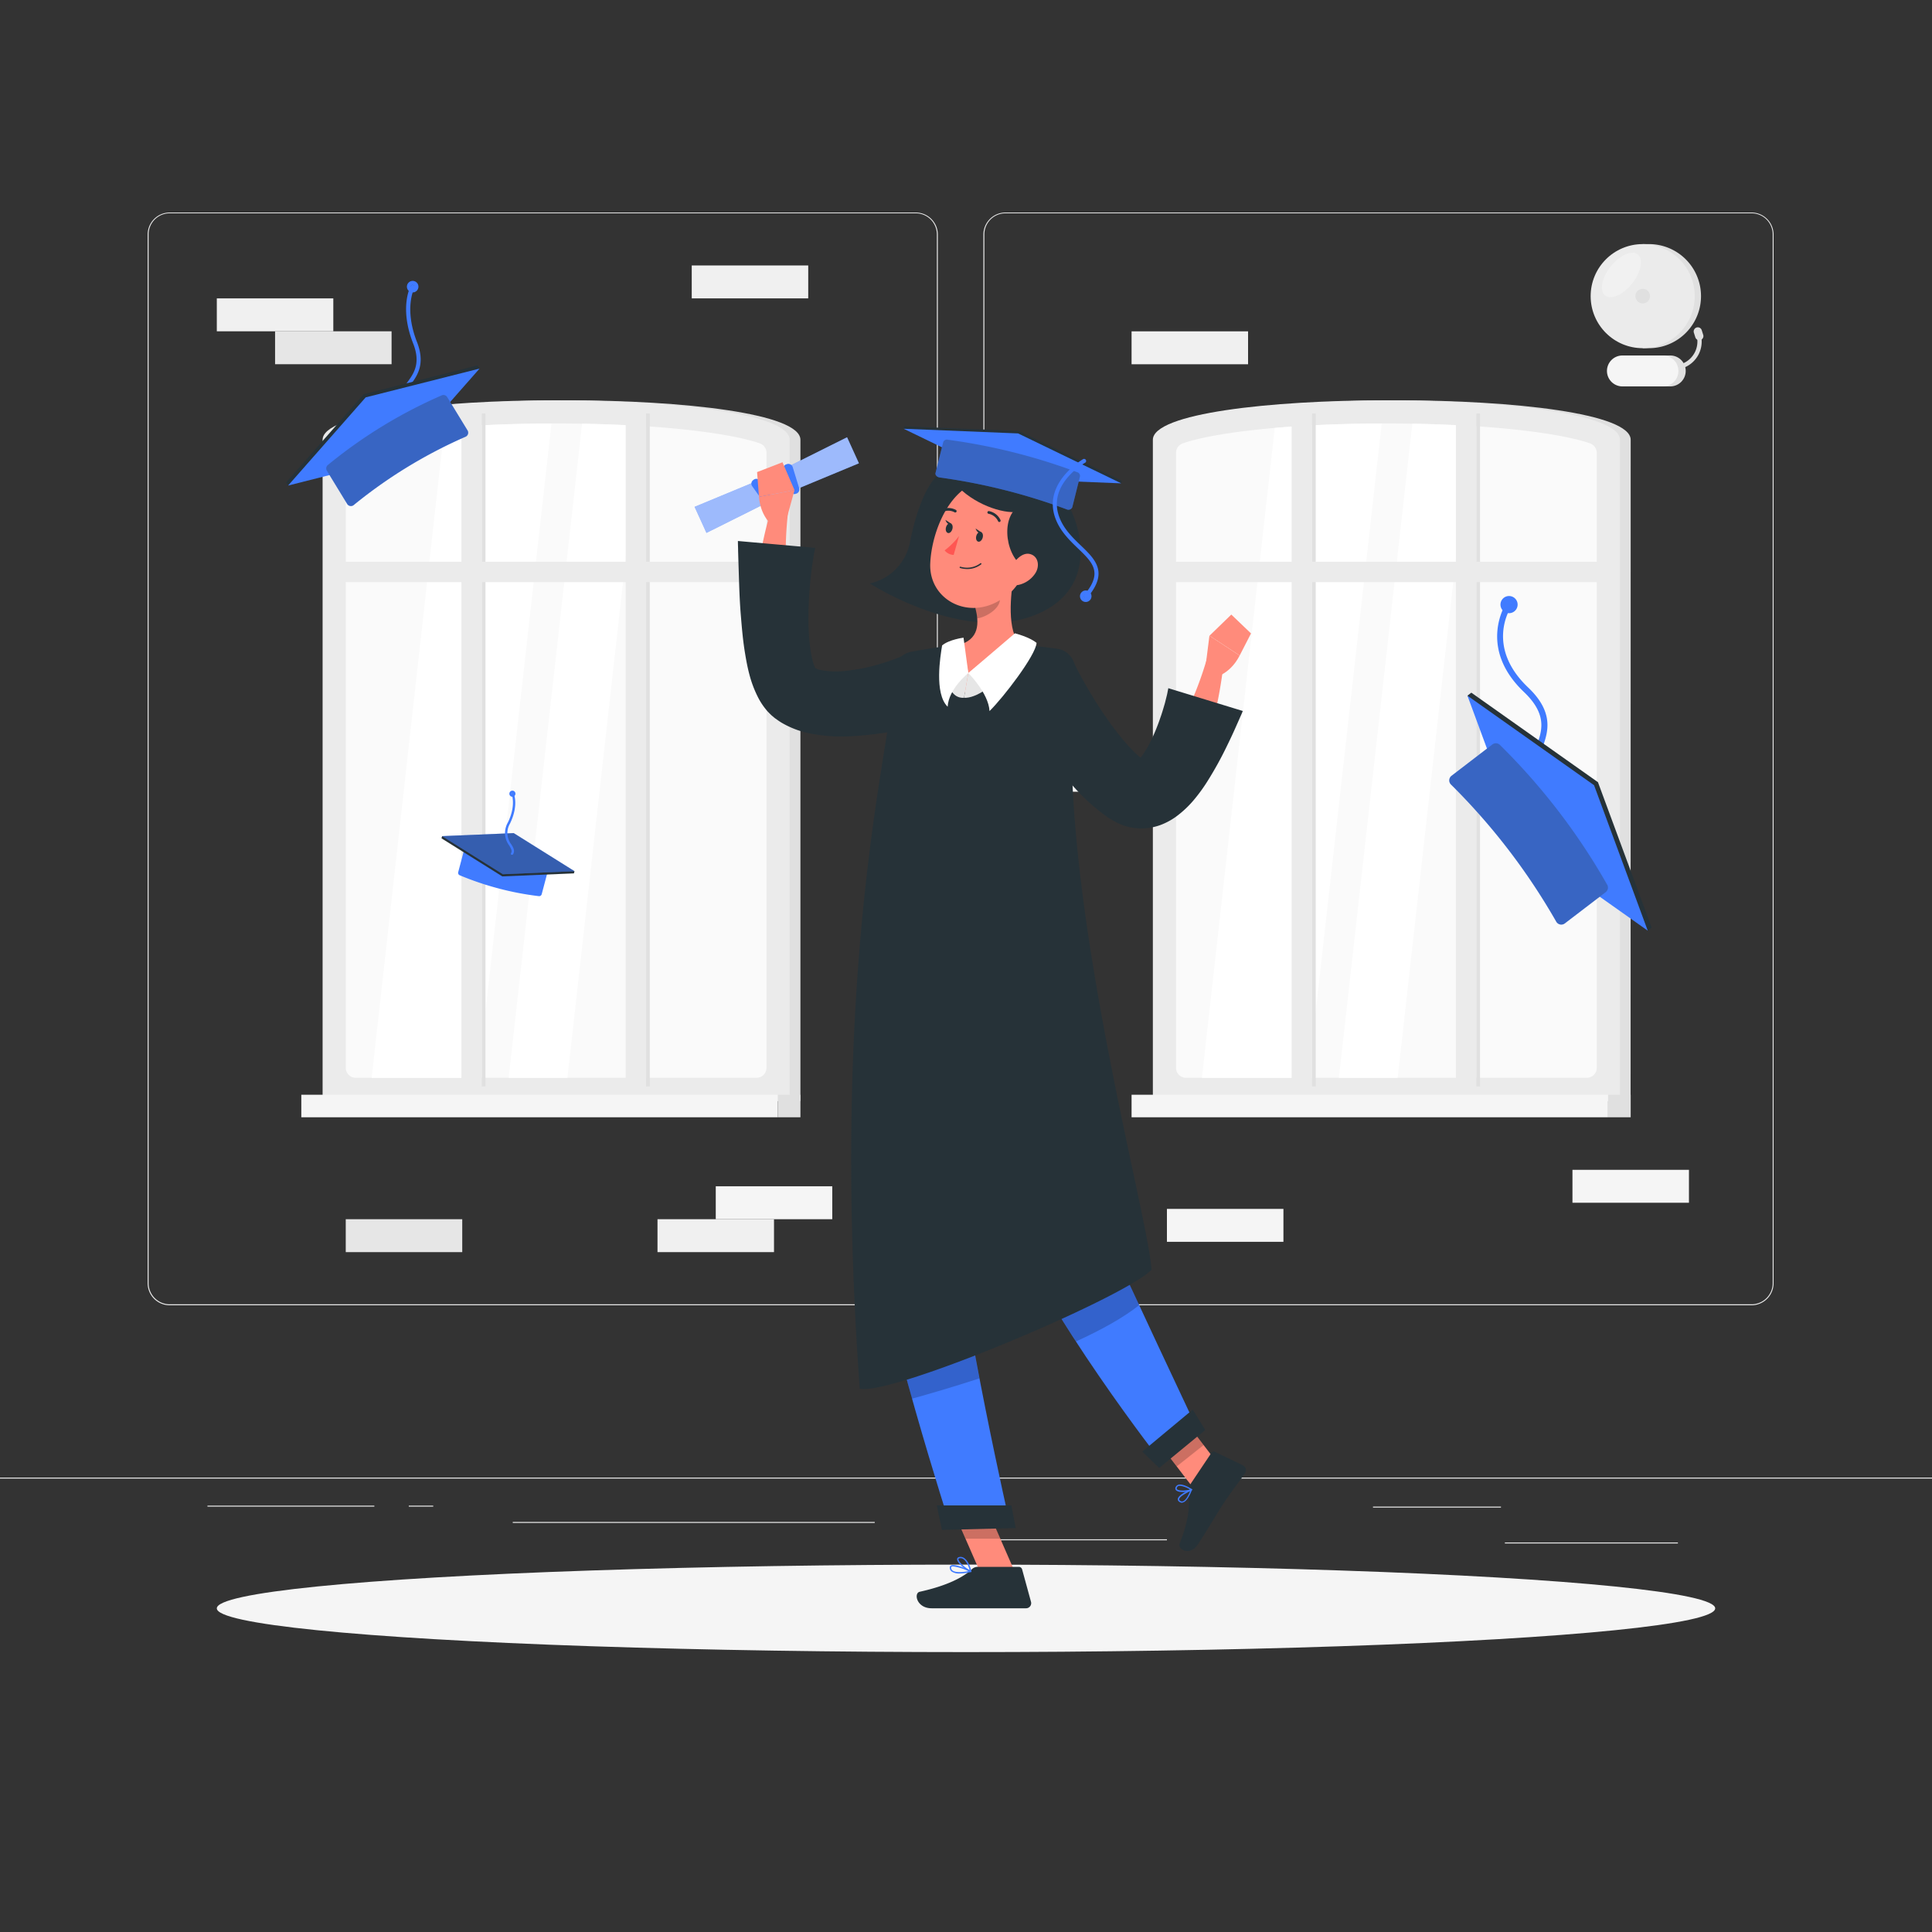 <svg xmlns="http://www.w3.org/2000/svg" viewBox="0 0 500 500"><rect x="0" y="0" width="500" height="500" fill="#333333" stroke="none"/><g id="freepik--background-complete--inject-124"><rect y="382.4" width="500" height="0.25" style="fill:#ebebeb"></rect><rect x="355.33" y="389.91" width="33.12" height="0.25" style="fill:#ebebeb"></rect><rect x="257.97" y="398.37" width="44.03" height="0.25" style="fill:#ebebeb"></rect><rect x="389.46" y="399.19" width="44.78" height="0.25" style="fill:#ebebeb"></rect><rect x="53.69" y="389.66" width="43.19" height="0.25" style="fill:#ebebeb"></rect><rect x="105.79" y="389.66" width="6.33" height="0.25" style="fill:#ebebeb"></rect><rect x="132.7" y="393.88" width="93.68" height="0.25" style="fill:#ebebeb"></rect><path d="M237,337.8H43.91a5.71,5.71,0,0,1-5.7-5.71V60.66A5.71,5.71,0,0,1,43.91,55H237a5.71,5.71,0,0,1,5.71,5.71V332.09A5.71,5.71,0,0,1,237,337.8ZM43.91,55.2a5.46,5.46,0,0,0-5.45,5.46V332.09a5.46,5.46,0,0,0,5.45,5.46H237a5.47,5.47,0,0,0,5.46-5.46V60.66A5.47,5.47,0,0,0,237,55.2Z" style="fill:#ebebeb"></path><path d="M453.31,337.8H260.21a5.72,5.72,0,0,1-5.71-5.71V60.66A5.72,5.72,0,0,1,260.21,55h193.1A5.71,5.71,0,0,1,459,60.66V332.09A5.71,5.71,0,0,1,453.31,337.8ZM260.21,55.2a5.47,5.47,0,0,0-5.46,5.46V332.09a5.47,5.47,0,0,0,5.46,5.46h193.1a5.47,5.47,0,0,0,5.46-5.46V60.66a5.47,5.47,0,0,0-5.46-5.46Z" style="fill:#ebebeb"></path><path d="M207.15,284.93H86.26V113.82c0-13.63,120.89-13.63,120.89,0Z" style="fill:#e0e0e0"></path><path d="M204.37,284.93H83.49V113.82c0-13.63,120.89-13.63,120.88,0Z" style="fill:#ebebeb"></path><path d="M89.49,276.34V117.2a2.58,2.58,0,0,1,1.71-2.44c6.71-2.42,25-5.16,52.73-5.16s46,2.74,52.73,5.16a2.58,2.58,0,0,1,1.71,2.44V276.34a2.58,2.58,0,0,1-2.58,2.59H92.07A2.58,2.58,0,0,1,89.49,276.34Z" style="fill:#fafafa"></path><path d="M115,110.75,96.19,278.93h27.53l19-169.33C132,109.63,122.74,110.08,115,110.75Z" style="fill:#fff"></path><path d="M150.64,109.66l-19,169.27h15.21l18.92-168.7C161.18,110,156.12,109.75,150.64,109.66Z" style="fill:#fff"></path><rect x="77.5" y="191.45" width="174.14" height="5.28" transform="translate(358.66 29.51) rotate(90)" style="fill:#ebebeb"></rect><rect x="34.98" y="191.45" width="174.14" height="5.28" transform="translate(316.14 72.03) rotate(90)" style="fill:#ebebeb"></rect><rect x="38.1" y="193.61" width="174.14" height="0.95" transform="translate(319.25 68.92) rotate(90)" style="fill:#e0e0e0"></rect><rect x="80.62" y="193.61" width="174.14" height="0.95" transform="translate(361.77 26.4) rotate(90)" style="fill:#e0e0e0"></rect><rect x="86.31" y="145.38" width="114" height="5.28" style="fill:#ebebeb"></rect><rect x="77.98" y="283.32" width="123.33" height="5.83" style="fill:#f5f5f5"></rect><rect x="201.31" y="283.32" width="5.84" height="5.83" transform="translate(408.46 572.47) rotate(180)" style="fill:#e0e0e0"></rect><path d="M422,284.93H301.13V113.82c0-13.63,120.89-13.63,120.89,0Z" style="fill:#e0e0e0"></path><path d="M419.24,284.93H298.36V113.82c0-13.63,120.88-13.63,120.88,0Z" style="fill:#ebebeb"></path><path d="M304.36,276.34V117.2a2.58,2.58,0,0,1,1.71-2.44c6.71-2.42,25-5.16,52.73-5.16s46,2.74,52.73,5.16a2.58,2.58,0,0,1,1.71,2.44V276.34a2.58,2.58,0,0,1-2.58,2.59H306.94A2.58,2.58,0,0,1,304.36,276.34Z" style="fill:#fafafa"></path><path d="M329.91,110.75,311.06,278.93h27.53l19-169.33C346.87,109.63,337.61,110.08,329.91,110.75Z" style="fill:#fff"></path><path d="M365.51,109.66l-19,169.27h15.21l18.92-168.7C376.05,110,371,109.75,365.51,109.66Z" style="fill:#fff"></path><rect x="292.37" y="191.45" width="174.14" height="5.28" transform="translate(573.52 -185.36) rotate(90)" style="fill:#ebebeb"></rect><rect x="249.85" y="191.45" width="174.14" height="5.28" transform="translate(531.01 -142.84) rotate(90)" style="fill:#ebebeb"></rect><rect x="252.97" y="193.61" width="174.14" height="0.95" transform="translate(534.12 -145.95) rotate(90)" style="fill:#e0e0e0"></rect><rect x="295.49" y="193.61" width="174.14" height="0.95" transform="translate(576.64 -188.47) rotate(90)" style="fill:#e0e0e0"></rect><rect x="301.18" y="145.38" width="114" height="5.28" style="fill:#ebebeb"></rect><rect x="292.85" y="283.32" width="123.33" height="5.83" style="fill:#f5f5f5"></rect><rect x="416.18" y="283.32" width="5.84" height="5.83" transform="translate(838.2 572.47) rotate(180)" style="fill:#e0e0e0"></rect><rect x="56.11" y="77.22" width="30.15" height="8.52" style="fill:#f0f0f0"></rect><rect x="71.19" y="85.74" width="30.15" height="8.52" style="fill:#e6e6e6"></rect><rect x="258.63" y="196.38" width="30.15" height="8.52" style="fill:#f5f5f5"></rect><rect x="302" y="312.86" width="30.15" height="8.52" style="fill:#f5f5f5"></rect><rect x="89.49" y="315.53" width="30.15" height="8.52" transform="translate(209.12 639.58) rotate(180)" style="fill:#e6e6e6"></rect><rect x="179.02" y="68.7" width="30.15" height="8.52" style="fill:#f0f0f0"></rect><rect x="185.24" y="307.01" width="30.15" height="8.52" style="fill:#f5f5f5"></rect><rect x="406.95" y="302.75" width="30.15" height="8.52" style="fill:#f5f5f5"></rect><rect x="170.16" y="315.53" width="30.15" height="8.52" style="fill:#f0f0f0"></rect><rect x="292.85" y="85.74" width="30.15" height="8.52" transform="translate(615.85 180.01) rotate(180)" style="fill:#f0f0f0"></rect><path d="M426.75,90.11a13.47,13.47,0,1,0,0-26.94h-1.62V90.11Z" style="fill:#e0e0e0"></path><circle cx="425.13" cy="76.64" r="13.47" style="fill:#ebebeb"></circle><path d="M422.39,73.38c-2.34,2.93-5.49,4.31-7,3.09s-.87-4.6,1.47-7.53,5.49-4.31,7-3.09S424.73,70.44,422.39,73.38Z" style="fill:#f5f5f5;opacity:0.6"></path><circle cx="425.13" cy="76.64" r="1.89" style="fill:#e0e0e0"></circle><path d="M432.26,100H421.77a4,4,0,0,1-4-4h0a4,4,0,0,1,4-4h10.49a4,4,0,0,1,4,4h0A4,4,0,0,1,432.26,100Z" style="fill:#e0e0e0"></path><path d="M430.37,100H419.88a4,4,0,0,1-4-4h0a4,4,0,0,1,4-4h10.49a4,4,0,0,1,4,4h0A4,4,0,0,1,430.37,100Z" style="fill:#f5f5f5"></path><path d="M435.36,95.31,435,94.25a6.14,6.14,0,0,0,4-7.71l1.06-.33A7.26,7.26,0,0,1,435.36,95.31Z" style="fill:#e0e0e0"></path><path d="M440.09,88h0a1.08,1.08,0,0,1-1.34-.7l-.38-1.2a1.08,1.08,0,0,1,.7-1.34h0a1.06,1.06,0,0,1,1.34.7l.38,1.2A1.07,1.07,0,0,1,440.09,88Z" style="fill:#e0e0e0"></path></g><g id="freepik--Shadow--inject-124"><ellipse id="freepik--path--inject-124" cx="250" cy="416.24" rx="193.89" ry="11.32" style="fill:#f5f5f5"></ellipse></g><g id="freepik--Hats--inject-124"><path d="M104.67,103.88a.53.53,0,0,1-.48-.3c-.86-1.79.18-3.2,1.27-4.7,1.57-2.15,3.52-4.82,1.46-10-3.64-9.28-.73-14.68-.6-14.9a.53.53,0,0,1,.92.52c0,.05-2.78,5.21.67,14,2.27,5.77,0,8.82-1.6,11-1.15,1.58-1.72,2.46-1.17,3.62a.53.53,0,0,1-.25.71A.59.59,0,0,1,104.67,103.88Z" style="fill:#407BFF"></path><path d="M106.81,75.68a1.49,1.49,0,1,1,1.48-1.48A1.49,1.49,0,0,1,106.81,75.68Zm0-1.91a.43.43,0,1,0,0,.85.43.43,0,0,0,0-.85Z" style="fill:#407BFF"></path><polygon points="123.61 94.56 124.11 95.39 74.56 125.66 74.06 124.83 94.14 102.01 123.61 94.56" style="fill:#263238"></polygon><polygon points="124.11 95.39 104.03 118.21 74.56 125.66 94.64 102.84 124.11 95.39" style="fill:#407BFF"></polygon><path d="M120.43,113.05a125.11,125.11,0,0,0-28.86,17.63,1.14,1.14,0,0,1-1.7-.22l-5.3-8.68a1.13,1.13,0,0,1,.29-1.45,125.11,125.11,0,0,1,29.43-18,1.12,1.12,0,0,1,1.42.4l5.3,8.68A1.14,1.14,0,0,1,120.43,113.05Z" style="fill:#407BFF"></path><path d="M120.43,113.05a125.11,125.11,0,0,0-28.86,17.63,1.14,1.14,0,0,1-1.7-.22l-5.3-8.68a1.13,1.13,0,0,1,.29-1.45,125.11,125.11,0,0,1,29.43-18,1.12,1.12,0,0,1,1.42.4l5.3,8.68A1.14,1.14,0,0,1,120.43,113.05Z" style="fill:#263238;opacity:0.3"></path><path d="M398.39,200.34a.79.79,0,0,1-.6-.28c-1.86-2.2-1-4.58-.1-7.09,1.35-3.76,2.87-8-3.29-13.88-12.18-11.58-4.63-23-4.55-23.06a.8.8,0,0,1,1.1-.21.81.81,0,0,1,.21,1.11c-.29.41-6.85,10.38,4.33,21,6.92,6.57,5.05,11.77,3.69,15.57-.92,2.57-1.39,4.09-.18,5.52a.79.79,0,0,1-.1,1.12A.75.75,0,0,1,398.39,200.34Z" style="fill:#407BFF"></path><path d="M390.54,158.69a2.22,2.22,0,1,1,2.15-2.78h0a2.23,2.23,0,0,1-1.59,2.71A2.2,2.2,0,0,1,390.54,158.69Zm0-2.86-.16,0a.59.59,0,0,0-.39.3.61.61,0,0,0-.07.48.64.64,0,0,0,.78.46.65.65,0,0,0,.46-.78h0a.65.65,0,0,0-.3-.39A.62.62,0,0,0,390.54,155.83Z" style="fill:#407BFF"></path><polygon points="427.45 240.08 426.44 240.86 379.77 180.04 380.78 179.26 413.55 202.43 427.45 240.08" style="fill:#263238"></polygon><polygon points="426.44 240.86 393.67 217.69 379.77 180.04 412.54 203.21 426.44 240.86" style="fill:#407BFF"></polygon><path d="M402.74,238.49a165.32,165.32,0,0,0-27.18-35.41,1.51,1.51,0,0,1,.05-2.27l10.65-8.17a1.49,1.49,0,0,1,1.94.17,165.23,165.23,0,0,1,27.72,36.12,1.49,1.49,0,0,1-.33,1.93L404.94,239A1.5,1.5,0,0,1,402.74,238.49Z" style="fill:#407BFF"></path><path d="M402.74,238.49a165.32,165.32,0,0,0-27.18-35.41,1.51,1.51,0,0,1,.05-2.27l10.65-8.17a1.49,1.49,0,0,1,1.94.17,165.23,165.23,0,0,1,27.72,36.12,1.49,1.49,0,0,1-.33,1.93L404.94,239A1.5,1.5,0,0,1,402.74,238.49Z" style="fill:#263238;opacity:0.3"></path><path d="M121.16,219.31a76.45,76.45,0,0,0,20,5.28.7.7,0,0,1,.62.84l-1.59,6a.69.69,0,0,1-.76.49A76.78,76.78,0,0,1,119,226.53a.68.68,0,0,1-.42-.8l1.59-6A.69.69,0,0,1,121.16,219.31Z" style="fill:#407BFF"></path><polygon points="114.26 216.96 114.42 216.39 148.68 225.46 148.53 226.03 129.99 226.81 114.26 216.96" style="fill:#263238"></polygon><polygon points="114.42 216.39 132.95 215.61 148.68 225.46 130.14 226.24 114.42 216.39" style="fill:#407BFF"></polygon><g style="opacity:0.4"><polygon points="114.42 216.39 132.95 215.61 148.68 225.46 130.14 226.24 114.42 216.39" style="fill:#263238"></polygon></g><path d="M132.5,221.2a.23.23,0,0,1-.14,0,.28.28,0,0,1-.1-.38c.34-.59.08-1.08-.47-2a5.36,5.36,0,0,1-.37-5.92c2.21-4.51,1-7.34,1-7.37a.28.28,0,0,1,.14-.37.27.27,0,0,1,.37.14c.06.12,1.37,3.1-.95,7.85a4.78,4.78,0,0,0,.34,5.37c.52.84,1,1.63.47,2.54A.27.27,0,0,1,132.5,221.2Z" style="fill:#407BFF"></path><path d="M132.61,206.2h-.06a.82.82,0,0,1-.54-.28.78.78,0,0,1-.18-.57.77.77,0,0,1,.27-.54.81.81,0,0,1,.58-.18.74.74,0,0,1,.53.27.79.79,0,0,1-.6,1.3Zm0-1a.19.19,0,0,0-.14.05.19.19,0,0,0-.08.15.23.23,0,0,0,.2.25.23.23,0,0,0,.25-.21.23.23,0,0,0-.21-.24Z" style="fill:#407BFF"></path></g><g id="freepik--Character--inject-124"><path d="M248.77,121.16c-7.23-2-11.28,9.38-13.22,18.9A13.58,13.58,0,0,1,225.14,151s25.47,16.57,44.45,7.41c15.28-7.38,10.4-24.83,3.52-32.86S253.18,114.25,248.77,121.16Z" style="fill:#263238"></path><polygon points="262.86 407.32 254.22 408.17 245.23 387.61 253.87 386.77 262.86 407.32" style="fill:#ff8b7b"></polygon><polygon points="317.63 381.98 310.66 387.5 297.99 370.99 304.97 365.47 317.63 381.98" style="fill:#ff8b7b"></polygon><path d="M307.92,384.34l5.59-8.34a.72.72,0,0,1,.91-.26l7.24,3.48a1.44,1.44,0,0,1,.52,2.08c-2,2.87-3.11,4.16-5.57,7.83-1.51,2.26-4.53,7.47-6.62,10.59s-5.28,1.21-4.69-.27c2.65-6.66,2.58-10.5,2.24-13.56A2.34,2.34,0,0,1,307.92,384.34Z" style="fill:#263238"></path><path d="M253.07,405.5h10.61a.89.89,0,0,1,.84.65l2.3,8.39a1.32,1.32,0,0,1-1.29,1.68c-3.74,0-5.51,0-10.17,0H241.1c-3.88,0-4.69-3.91-3.08-4.27,7.19-1.59,11.33-3.79,13.55-5.88A2.17,2.17,0,0,1,253.07,405.5Z" style="fill:#263238"></path><polygon points="245.24 387.62 249.87 398.21 258.88 398.21 253.88 386.77 245.24 387.62" style="opacity:0.2"></polygon><polygon points="304.97 365.47 298 371 304.53 379.51 311.5 373.98 304.97 365.47" style="opacity:0.2"></polygon><path d="M237,223.33S220.24,276.27,225.19,315C228.5,340.93,246,395.14,246,395.14l15.43-.39s-12.5-55.07-13.79-76.57c-2.21-36.77,16-94.91,16-94.91Z" style="fill:#407BFF"></path><polygon points="243.79 395.94 262.86 395.46 261.75 389.6 242.43 389.6 243.79 395.94" style="fill:#263238"></polygon><path d="M244.9,223.42s2.35,57.83,15.24,90.37c10.4,26.29,40.81,65,40.81,65l9.29-8.09s-19.3-40.94-27.2-58.48c-19.38-43,1.92-72.82-9.75-89Z" style="fill:#407BFF"></path><polygon points="299.99 379.91 311.92 370.09 308.68 364.8 295.62 375.67 299.99 379.91" style="fill:#263238"></polygon><path d="M305.82,388.9a1.29,1.29,0,0,1-.75-.35.68.68,0,0,1-.25-.65c.19-1.11,3.14-2.38,3.47-2.52a.17.17,0,0,1,.19,0,.17.17,0,0,1,0,.19c-.42,1.11-1.27,3-2.36,3.27A1.06,1.06,0,0,1,305.82,388.9Zm2.22-3c-1,.47-2.76,1.41-2.87,2.09a.34.34,0,0,0,.14.32.79.79,0,0,0,.77.25C306.7,388.38,307.42,387.4,308,385.87Z" style="fill:#407BFF"></path><path d="M305.62,386.11a2,2,0,0,1-1.25-.42.71.71,0,0,1-.08-.88,1.08,1.08,0,0,1,.71-.57c1.24-.32,3.37,1.09,3.46,1.15a.21.21,0,0,1,.08.16.2.2,0,0,1-.1.15A6.35,6.35,0,0,1,305.62,386.11Zm-.05-1.56a1.5,1.5,0,0,0-.48,0,.72.72,0,0,0-.49.39c-.13.26-.06.39,0,.47.49.49,2.37.39,3.36.07A6.54,6.54,0,0,0,305.57,384.55Z" style="fill:#407BFF"></path><path d="M248.37,407.22a3.51,3.51,0,0,1-2.05-.49,1.26,1.26,0,0,1-.52-1,.56.56,0,0,1,.25-.55c1-.66,4.81,1.12,5.25,1.33a.17.17,0,0,1,.1.18.18.18,0,0,1-.14.15A14.11,14.11,0,0,1,248.37,407.22Zm-1.7-1.83a.86.86,0,0,0-.43.09.24.24,0,0,0-.09.24.92.92,0,0,0,.38.73c.87.65,3,.38,4.13.16A13.46,13.46,0,0,0,246.67,405.39Z" style="fill:#407BFF"></path><path d="M251.22,406.85h-.06c-1.16-.47-3.59-2.42-3.46-3.39,0-.2.17-.46.7-.53,2.07-.24,3,3.56,3,3.72a.18.18,0,0,1-.06.17A.16.16,0,0,1,251.22,406.85Zm-2.63-3.59h-.15c-.36.05-.38.18-.39.23-.08.62,1.65,2.2,2.91,2.86C250.7,405.47,249.92,403.26,248.59,403.26Z" style="fill:#407BFF"></path><polygon points="182.83 137.91 179.76 131.17 199.8 122.85 219.22 113.16 222.29 119.9 202.25 128.22 182.83 137.91" style="fill:#407BFF"></polygon><polygon points="182.83 137.91 179.76 131.17 199.8 122.85 219.22 113.16 222.29 119.9 202.25 128.22 182.83 137.91" style="fill:#fafafa;opacity:0.5"></polygon><rect x="203.53" y="119.96" width="2.5" height="8.02" rx="1.13" transform="translate(-27.3 65.32) rotate(-17.01)" style="fill:#407BFF"></rect><rect x="196.1" y="123.42" width="2.5" height="8.02" rx="1.13" transform="translate(-37.34 137.81) rotate(-35.38)" style="fill:#407BFF"></rect><path d="M203.5,134.55l2.12-7.7-9.19,1.72s.12,5.42,4.48,8.19Z" style="fill:#ff8b7b"></path><polygon points="202.51 119.63 195.93 122.18 196.43 128.57 205.62 126.85 202.51 119.63" style="fill:#ff8b7b"></polygon><path d="M195.81,152c.23-8.2,3.58-19.61,3.58-19.61l4.65-.58a90.54,90.54,0,0,0-.47,17.52Z" style="fill:#ff8b7b"></path><path d="M240.71,187.25c-.58.16-.92.24-1.37.35l-1.25.28-2.46.53c-1.63.34-3.26.67-4.92.93a87,87,0,0,1-10.21,1.18,41.66,41.66,0,0,1-11.47-.83,23.44,23.44,0,0,1-6.61-2.57c-.56-.32-1.13-.73-1.68-1.12l-.21-.15-.28-.23-.57-.48c-.33-.32-.67-.65-1-1a17.54,17.54,0,0,1-2.48-3.63,29.19,29.19,0,0,1-2.27-6c-.49-1.85-.81-3.6-1.09-5.31-.58-3.41-.84-6.69-1.11-9.92s-.39-6.42-.49-9.6l-.15-4.77-.07-2.4c0-.83-.05-1.57-.05-2.5l20,1.78c-.13.57-.27,1.33-.39,2l-.33,2.12c-.21,1.42-.36,2.85-.52,4.28-.27,2.85-.46,5.71-.49,8.51a67.1,67.1,0,0,0,.33,8.13,36,36,0,0,0,.6,3.58,13,13,0,0,0,.78,2.47c.11.21.18.27,0,.11s-.1-.11-.17-.16a.69.69,0,0,0-.13-.11l-.07-.06h0c.08,0,.11.09.21.14a6.09,6.09,0,0,0,1.81.65,22.19,22.19,0,0,0,6.56.14,47.81,47.81,0,0,0,7.69-1.5c1.29-.37,2.59-.76,3.87-1.22.64-.23,1.27-.47,1.9-.72l.91-.38c.27-.12.64-.28.78-.36Z" style="fill:#263238"></path><g style="opacity:0.2"><path d="M231.63,345.71c1.41,5.48,2.91,11,4.39,16.27,4.36-1.21,10.56-3,17.44-5.25-1.17-6.08-2.3-12.29-3.26-18.11Z"></path><path d="M288.43,324l-19.57,7.46c3,5.28,6.29,10.62,9.6,15.71,6.4-2.92,12.18-6.08,16.36-9.4Z"></path></g><path d="M231.44,174c.58,13.73-17.25,70.16-8.94,185.39,8.34,1.88,68.43-23.51,75.5-30.75-.61-13.81-25.95-103.35-19.69-154,.4-3.21-1.43-6.25-4.64-6.72-2.71-.4-6.09-.8-9.5-1a116,116,0,0,0-16.49,0c-4.12.39-8.64,1.16-11.7,1.73A5.36,5.36,0,0,0,231.44,174Z" style="fill:#263238"></path><path d="M262.49,148.45c-1,5.31-2,15,1.68,18.56,0,0-5.29,8.27-14.31,12.35-7.18-6.08-2.18-12.31-2.18-12.31,5.91-1.42,5.75-5.81,4.71-9.93Z" style="fill:#ff8b7b"></path><path d="M249.48,180.59l1.12-6.4,12.17-9.85,4.17,2.4S256,180.94,249.48,180.59Z" style="fill:#e6e6e6"></path><path d="M249.48,180.59l1.12-6.4L249,166l-3.87.71S243,180.94,249.48,180.59Z" style="fill:#e6e6e6"></path><path d="M250.6,174.19s5.23,5.16,5.49,9.83c3.53-3.44,12-14.46,12.17-17.64-1.85-1.54-5.6-2.48-5.6-2.48Z" style="fill:#fff"></path><path d="M250.6,174.19s-5.08,4-5.35,8.71c-3.53-3.44-1.87-13.18-1.43-15.87,1.85-1.54,5.54-2,5.54-2Z" style="fill:#fff"></path><path d="M258.37,152l-6,5.12a17,17,0,0,1,.52,2.93c2.26-.33,5.66-2.37,5.89-4.73A9.3,9.3,0,0,0,258.37,152Z" style="opacity:0.2"></path><path d="M267.91,140.48c-3,8.37-4,12-9.58,15.11-8.34,4.73-18-.72-17.58-9.81.35-8.17,5.12-20.48,14.43-21.49A12.11,12.11,0,0,1,267.91,140.48Z" style="fill:#ff8b7b"></path><path d="M264.41,130.74c-5.26,1.85-4.8,12.35.42,16S276.29,126.57,264.41,130.74Z" style="fill:#263238"></path><path d="M249,127c5.3,4.65,12.91,6.45,15.58,5.1,1.94,1.51,8.4,4.57,4.55-2.72s-10.67-8.23-15.11-8.17S244.49,123,249,127Z" style="fill:#263238"></path><path d="M267.94,148.36a7,7,0,0,1-4.29,3c-2.28.49-3.12-1.71-2.24-3.9.79-2,2.93-4.59,5.1-4.09S269.18,146.44,267.94,148.36Z" style="fill:#ff8b7b"></path><path d="M254.31,139.17c-.2.69-.73,1.15-1.18,1s-.66-.79-.46-1.49.72-1.15,1.18-1S254.51,138.48,254.31,139.17Z" style="fill:#263238"></path><path d="M246.47,136.93c-.2.7-.73,1.16-1.18,1s-.66-.8-.46-1.49.72-1.15,1.18-1S246.67,136.24,246.47,136.93Z" style="fill:#263238"></path><path d="M246.2,135.54l-1.53-1S245.15,136.13,246.2,135.54Z" style="fill:#263238"></path><path d="M248.2,138.72a19.36,19.36,0,0,1-3.73,3.72,3.12,3.12,0,0,0,2.34,1.17Z" style="fill:#ff5652"></path><path d="M249.78,147.24a6.53,6.53,0,0,1-1.3-.24.17.17,0,0,1-.12-.22.17.17,0,0,1,.21-.12,5.77,5.77,0,0,0,5.13-.87.18.18,0,0,1,.25,0,.18.18,0,0,1,0,.25A5.86,5.86,0,0,1,249.78,147.24Z" style="fill:#263238"></path><path d="M258.59,135.1a.34.34,0,0,1-.28-.2,3.4,3.4,0,0,0-2.46-1.93.37.37,0,0,1-.31-.4.36.36,0,0,1,.39-.3,4.11,4.11,0,0,1,3,2.32.36.36,0,0,1-.16.47A.41.41,0,0,1,258.59,135.1Z" style="fill:#263238"></path><path d="M243.73,132.55a.34.34,0,0,1-.29-.2.36.36,0,0,1,.17-.47,4.16,4.16,0,0,1,3.8.1.37.37,0,0,1,.11.49.36.36,0,0,1-.49.11,3.38,3.38,0,0,0-3.12-.06A.29.29,0,0,1,243.73,132.55Z" style="fill:#263238"></path><path d="M312,172.44l1-7.92,7.81,5.12s-2.19,5-7.28,5.83Z" style="fill:#ff8b7b"></path><polygon points="318.66 159.05 323.76 163.93 320.83 169.64 313.02 164.52 318.66 159.05" style="fill:#ff8b7b"></polygon><path d="M312.4,191.49c2.94-7.65,4.24-19.47,4.24-19.47l-4.07-2.32A90.88,90.88,0,0,1,306.26,186Z" style="fill:#ff8b7b"></path><path d="M277.72,171.09c.53,1.12,1.21,2.46,1.87,3.68s1.37,2.47,2.08,3.69c1.43,2.44,2.94,4.82,4.52,7.1a76.81,76.81,0,0,0,4.93,6.44c.85,1,1.7,1.9,2.55,2.74a22.27,22.27,0,0,0,2.42,2.06,5,5,0,0,0,.51.34l.22.15c.07,0,0,0,0,0l-.08,0a3.42,3.42,0,0,0-1.25-.29,3.57,3.57,0,0,0-1.22.16c-.23.08-.23.1-.13,0a8,8,0,0,0,1.38-1.52,27.39,27.39,0,0,0,1.75-2.77,49,49,0,0,0,3-7.05c.46-1.26.83-2.56,1.21-3.86l.5-2c.08-.33.15-.66.21-1s.15-.68.16-.86L321.63,184c-.2.53-.35.86-.53,1.26l-.5,1.14-1,2.25c-.66,1.49-1.38,3-2.09,4.45a92.57,92.57,0,0,1-4.92,8.92,42.86,42.86,0,0,1-3.28,4.59,26.66,26.66,0,0,1-4.95,4.74,17.24,17.24,0,0,1-4,2.15,14.49,14.49,0,0,1-5.6.88,14.05,14.05,0,0,1-5.54-1.4l-.57-.29c-.18-.09-.4-.21-.49-.27l-.73-.44c-.5-.29-.93-.59-1.35-.89a52.48,52.48,0,0,1-8.08-7.33c-2.25-2.48-4.32-4.95-6.28-7.46s-3.83-5-5.66-7.57l-2.72-3.83L262,183c-.47-.67-.89-1.27-1.39-2Z" style="fill:#263238"></path><path d="M254,137.78l-1.52-1S253,138.37,254,137.78Z" style="fill:#263238"></path><polygon points="290.34 124.46 290.18 125.09 233.86 110.96 234.02 110.33 263.65 111.53 290.34 124.46" style="fill:#263238"></polygon><polygon points="290.18 125.09 260.55 123.89 233.86 110.96 263.49 112.17 290.18 125.09" style="fill:#407BFF"></polygon><path d="M276,131.8a154.4,154.4,0,0,0-32.8-8.23c-.7-.09-1.22-.64-1.09-1.16l2-8a1,1,0,0,1,1.19-.61,154.39,154.39,0,0,1,33.45,8.39,1,1,0,0,1,.75,1.1l-2,8A1.1,1.1,0,0,1,276,131.8Z" style="fill:#407BFF"></path><path d="M276,131.8a154.4,154.4,0,0,0-32.8-8.23c-.7-.09-1.22-.64-1.09-1.16l2-8a1,1,0,0,1,1.19-.61,154.39,154.39,0,0,1,33.45,8.39,1,1,0,0,1,.75,1.1l-2,8A1.1,1.1,0,0,1,276,131.8Z" style="fill:#263238;opacity:0.3"></path><path d="M281,154.83a.54.54,0,0,1-.34-.12.54.54,0,0,1-.06-.75c4.9-5.77,2.18-8.38-1.59-12-2.16-2.08-4.62-4.44-5.86-7.78-3.43-9.21,7.05-15.29,7.15-15.35a.53.53,0,0,1,.72.2.52.52,0,0,1-.19.72c-.41.23-9.8,5.7-6.69,14.06,1.16,3.12,3.52,5.39,5.61,7.39,3.7,3.56,7.2,6.92,1.66,13.44A.53.53,0,0,1,281,154.83Z" style="fill:#407BFF"></path><path d="M281,155.79a1.49,1.49,0,1,1,1.48-1.49A1.49,1.49,0,0,1,281,155.79Zm0-1.91a.43.43,0,1,0,.42.42A.42.42,0,0,0,281,153.88Z" style="fill:#407BFF"></path></g></svg>
